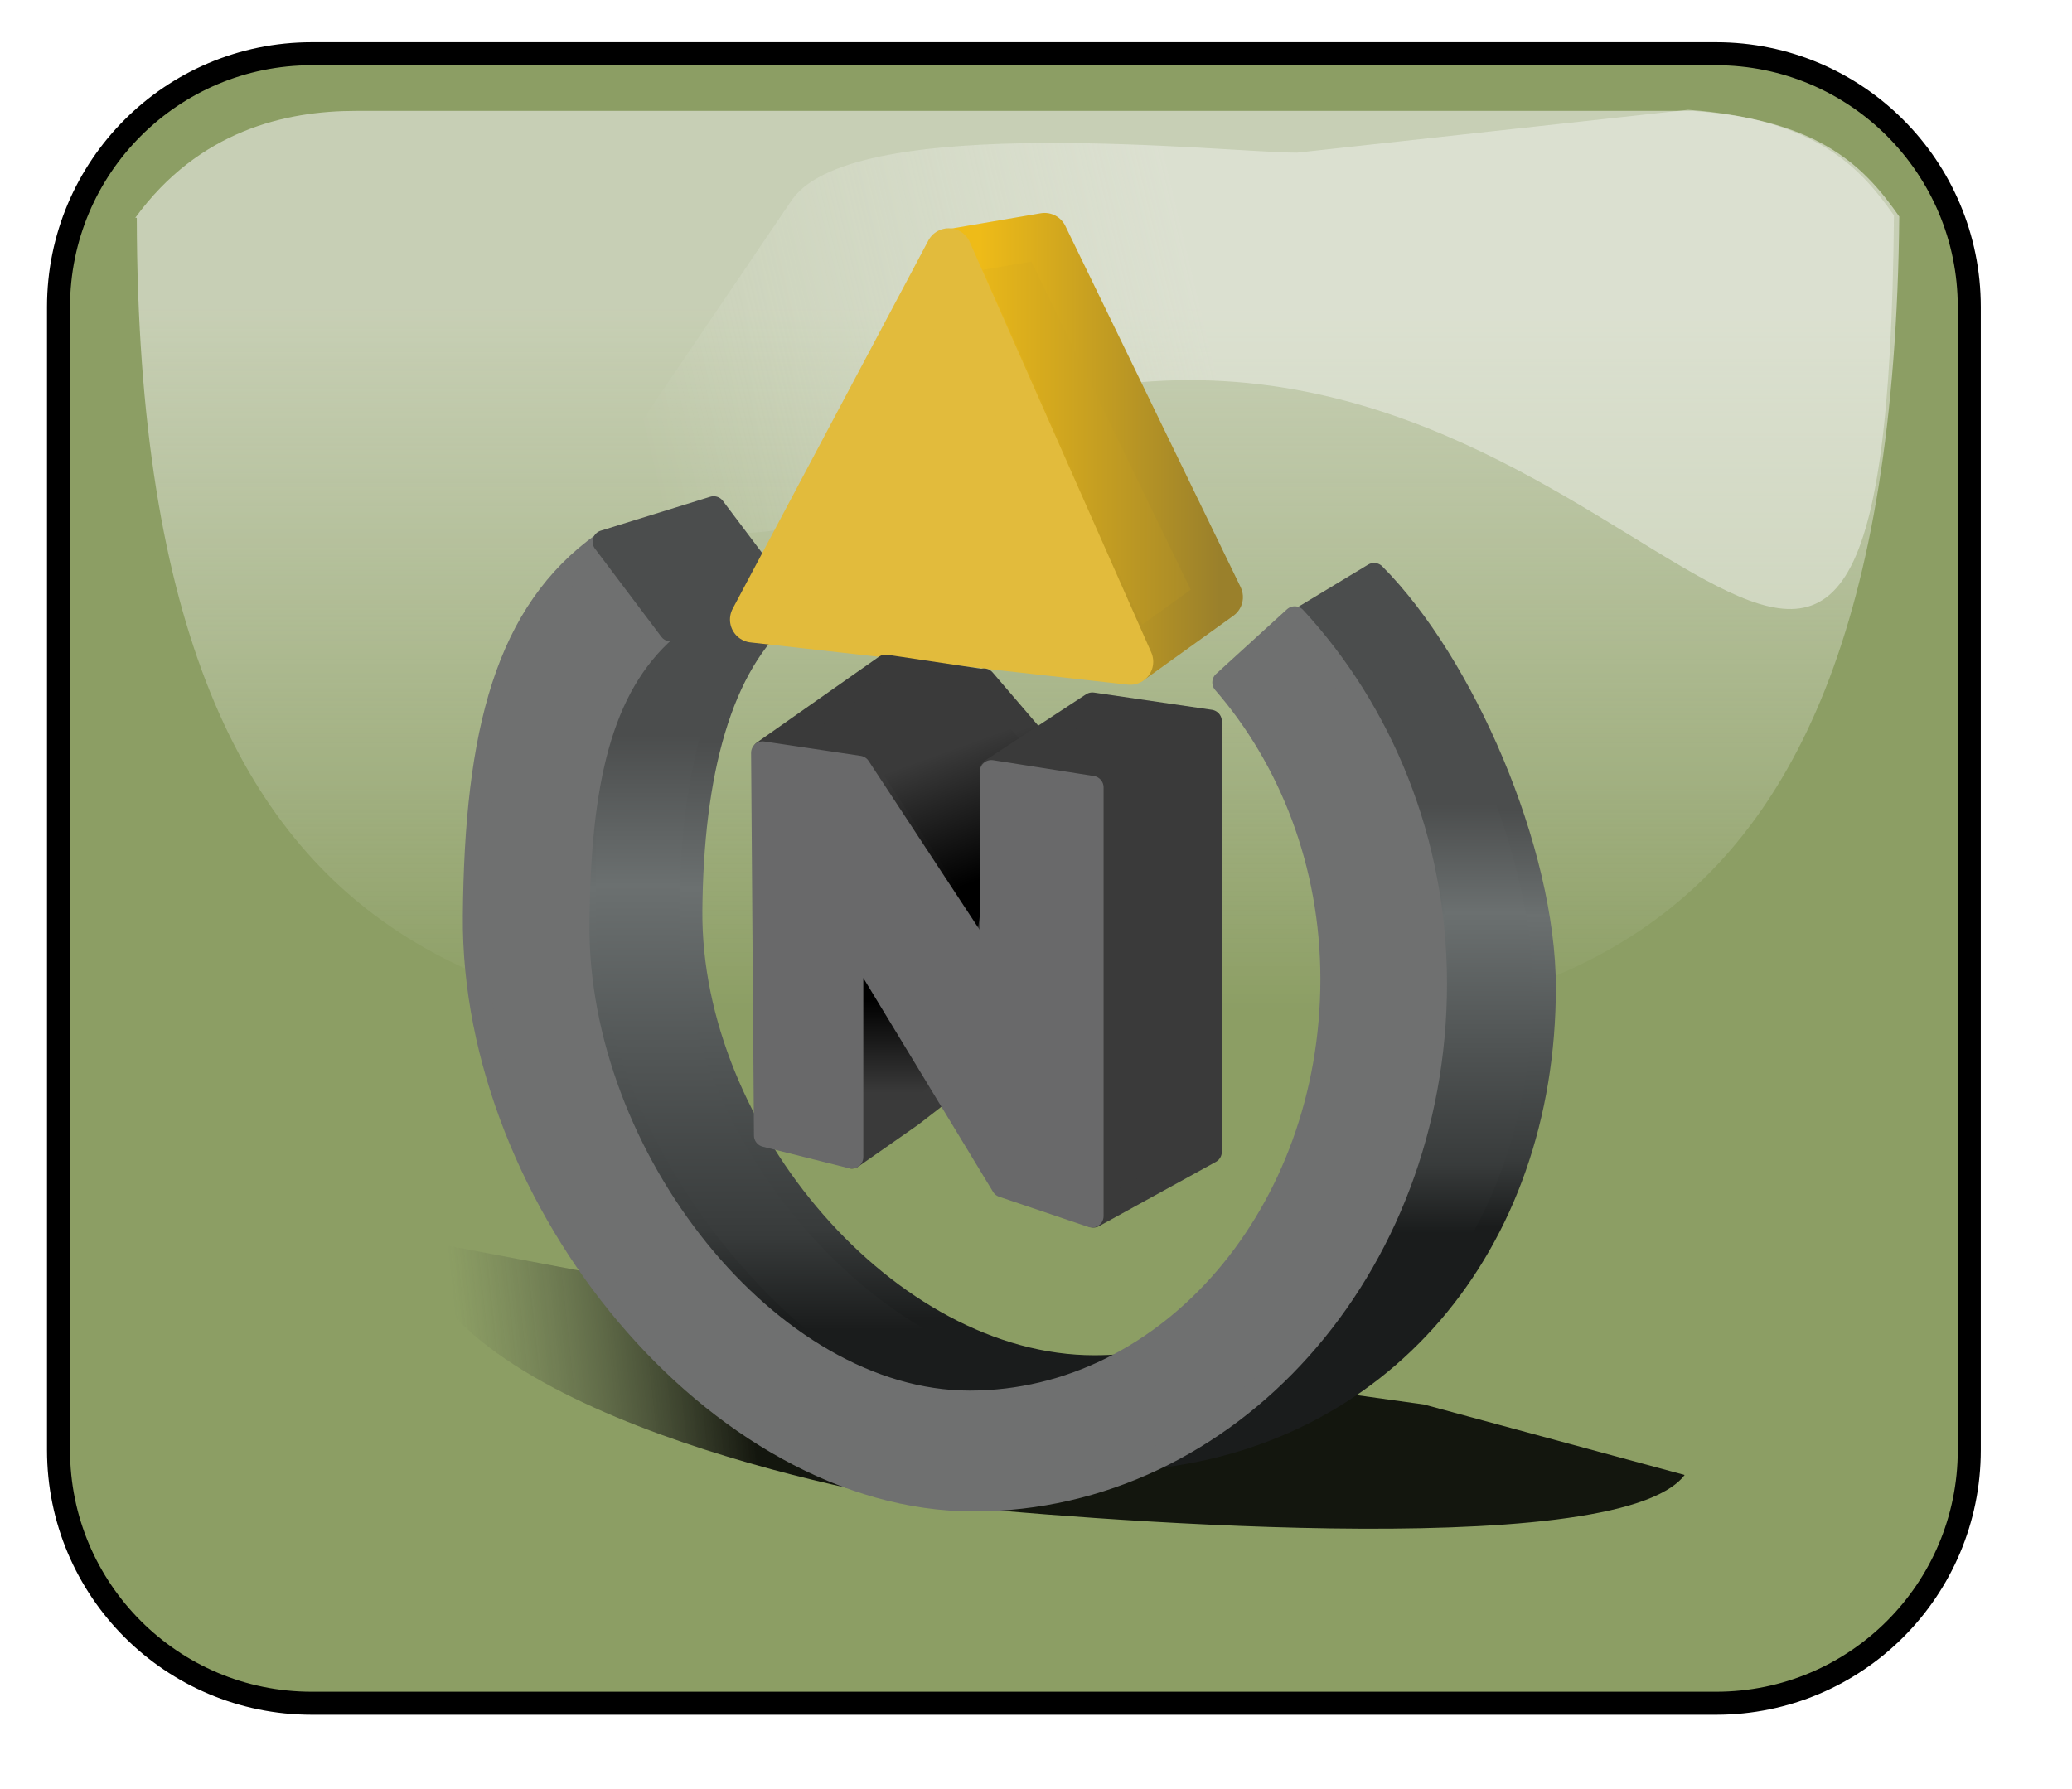 ﻿<?xml version="1.0" encoding="utf-8"?>
<!DOCTYPE svg PUBLIC "-//W3C//DTD SVG 1.1//EN" "http://www.w3.org/Graphics/SVG/1.1/DTD/svg11.dtd">
<svg xmlns="http://www.w3.org/2000/svg" xmlns:xlink="http://www.w3.org/1999/xlink" version="1.1" baseProfile="full" width="90" height="77.727" viewBox="0 0 90.00 77.73" enable-background="new 0 0 90.00 77.73" xml:space="preserve">
	<path fill="#8C9E64" fill-opacity="1" stroke-linejoin="round" stroke="#000000" stroke-opacity="1" d="M 13.54,2.334L 74.54,2.334C 80.615,2.334 85.54,7.259 85.54,13.334L 85.54,63.001C 85.54,69.076 80.615,74.001 74.54,74.001L 13.54,74.001C 7.465,74.001 2.54,69.076 2.54,63.001L 2.54,13.334C 2.54,7.259 7.465,2.334 13.54,2.334 Z "/>
	<linearGradient id="SVGID_Fill1_" gradientUnits="objectBoundingBox" x1="0.504" y1="-0.275" x2="2.054" y2="-0.275" gradientTransform="rotate(90 0.504 -0.275)">
		<stop offset="0.316" stop-color="#F0F1EC" stop-opacity="0.592"/>
		<stop offset="0.8" stop-color="#FFFFFF" stop-opacity="0"/>
	</linearGradient>
	<path fill="url(#SVGID_Fill1_)" stroke-width="0.2" stroke-linejoin="round" d="M 73.56,4.818L 15.449,4.818C 12.415,4.818 8.641,5.665 5.874,9.463L 5.94,9.463C 6.005,45.062 24.106,45.183 44.483,45.183C 64.86,45.183 82.169,44.839 82.499,9.38L 82.499,9.408C 81.049,7.341 79.138,5.218 73.56,4.818 Z "/>
	<linearGradient id="SVGID_Fill2_" gradientUnits="objectBoundingBox" x1="0.94" y1="0.437" x2="2.525" y2="0.437" gradientTransform="rotate(170.547 0.94 0.437)">
		<stop offset="0.274" stop-color="#F0F1EC" stop-opacity="0.502"/>
		<stop offset="0.563" stop-color="#FFFFFF" stop-opacity="0"/>
	</linearGradient>
	<path fill="url(#SVGID_Fill2_)" stroke-width="0.2" stroke-linejoin="round" d="M 73.33,4.771L 56.342,6.633C 53.308,6.633 37.191,4.846 34.424,8.644L 26.342,20.56C 30.701,27.566 46.02,18.475 48.392,16.725C 72.023,13.708 81.939,44.792 82.268,9.333L 82.268,9.361C 80.819,7.294 78.908,5.172 73.33,4.771 Z "/>
	<linearGradient id="SVGID_Fill3_" gradientUnits="objectBoundingBox" x1="0.997" y1="0.385" x2="2.018" y2="0.385" gradientTransform="rotate(177.266 0.997 0.385)">
		<stop offset="0" stop-color="#000000" stop-opacity="0.863"/>
		<stop offset="0.419" stop-color="#000000" stop-opacity="0.863"/>
		<stop offset="0.656" stop-color="#1E1E1E" stop-opacity="0.412"/>
		<stop offset="0.902" stop-color="#3A3A3A" stop-opacity="0"/>
	</linearGradient>
	<path fill="url(#SVGID_Fill3_)" stroke-width="0.2" stroke-linejoin="round" d="M 35.231,57.107L 17.926,53.834C 19.174,61.447 37.738,65.002 40.849,65.395L 43.373,58.535L 35.231,57.107 Z "/>
	<linearGradient id="SVGID_Fill4_" gradientUnits="objectBoundingBox" x1="0.228" y1="-0.765" x2="3.015" y2="-0.765" gradientTransform="rotate(25.283 0.228 -0.765)">
		<stop offset="0" stop-color="#000000" stop-opacity="0.863"/>
		<stop offset="0.502" stop-color="#000000" stop-opacity="0.863"/>
		<stop offset="0.693" stop-color="#1E1E1E" stop-opacity="0.412"/>
		<stop offset="0.8" stop-color="#3A3A3A" stop-opacity="0"/>
	</linearGradient>
	<path fill="url(#SVGID_Fill4_)" stroke-width="0.2" stroke-linejoin="round" d="M 40.867,65.397C 45.928,65.9 70.189,68.022 73.176,64.084L 61.856,61.022L 44.023,58.535L 40.849,65.395 Z "/>
	<linearGradient id="SVGID_Stroke1_" gradientUnits="objectBoundingBox" x1="0.5" y1="0.737" x2="0.974" y2="0.737" gradientTransform="rotate(-90 0.5 0.737)">
		<stop offset="0" stop-color="#1A1C1C" stop-opacity="1"/>
		<stop offset="0.158" stop-color="#383B3B" stop-opacity="1"/>
		<stop offset="0.74" stop-color="#6B7070" stop-opacity="1"/>
		<stop offset="0.991" stop-color="#4B4D4D" stop-opacity="1"/>
	</linearGradient>
	<linearGradient id="SVGID_Fill5_" gradientUnits="objectBoundingBox" x1="0.5" y1="0.743" x2="0.986" y2="0.743" gradientTransform="rotate(-90 0.5 0.743)">
		<stop offset="0" stop-color="#1A1C1C" stop-opacity="1"/>
		<stop offset="0.158" stop-color="#383B3B" stop-opacity="1"/>
		<stop offset="0.74" stop-color="#6B7070" stop-opacity="1"/>
		<stop offset="0.991" stop-color="#4B4D4D" stop-opacity="1"/>
	</linearGradient>
	<path fill="url(#SVGID_Fill5_)" stroke-linejoin="round" stroke="url(#SVGID_Stroke1_)" d="M 50.042,59.166L 49.419,63.372C 59.909,62.547 67.082,54.125 67.082,42.897C 67.082,36.972 63.55,28.836 59.686,24.959L 56.374,26.959C 59.343,30.125 62.415,37.018 62.415,41.813C 62.415,50.562 57.575,57.839 50.042,59.166 Z "/>
	<linearGradient id="SVGID_Stroke2_" gradientUnits="objectBoundingBox" x1="0.491" y1="0.839" x2="1.17" y2="0.839" gradientTransform="rotate(-90 0.491 0.839)">
		<stop offset="0" stop-color="#1A1C1C" stop-opacity="1"/>
		<stop offset="0.158" stop-color="#383B3B" stop-opacity="1"/>
		<stop offset="0.74" stop-color="#6B7070" stop-opacity="1"/>
		<stop offset="0.991" stop-color="#4B4D4D" stop-opacity="1"/>
	</linearGradient>
	<linearGradient id="SVGID_Fill6_" gradientUnits="objectBoundingBox" x1="0.491" y1="0.849" x2="1.188" y2="0.849" gradientTransform="rotate(-90 0.491 0.849)">
		<stop offset="0" stop-color="#1A1C1C" stop-opacity="1"/>
		<stop offset="0.158" stop-color="#383B3B" stop-opacity="1"/>
		<stop offset="0.74" stop-color="#6B7070" stop-opacity="1"/>
		<stop offset="0.991" stop-color="#4B4D4D" stop-opacity="1"/>
	</linearGradient>
	<path fill="url(#SVGID_Fill6_)" stroke-linejoin="round" stroke="url(#SVGID_Stroke2_)" d="M 30.008,39.547C 30.062,33.658 31.247,28.869 34.165,26.48L 33.915,25.98L 29.249,27.396C 24.929,30.247 25.446,31.557 25.374,39.218C 25.262,51.045 36.299,63.438 47.711,63.438C 48.289,63.438 48.859,63.416 49.419,63.372L 50.042,59.166C 49.235,59.308 48.397,59.382 47.53,59.382C 38.578,59.382 29.921,49.233 30.008,39.547 Z "/>
	<path fill="#6F7070" fill-opacity="1" stroke-linejoin="round" stroke="#6F7070" stroke-opacity="1" d="M 25.103,40.137C 25.155,33.968 26.083,29.858 28.917,27.355L 28.916,27.355L 26.207,23.609C 22.013,26.595 20.673,31.766 20.603,39.792C 20.494,52.184 31.21,65.167 42.29,65.167C 53.371,65.167 62.353,55.122 62.353,42.73C 62.353,36.523 59.989,30.904 56.238,26.842L 53.159,29.649C 56.042,32.966 57.853,37.519 57.853,42.542C 57.853,52.691 50.807,60.917 42.115,60.917C 33.423,60.917 25.018,50.284 25.103,40.137 Z "/>
	<path fill="#4B4D4D" fill-opacity="1" stroke-linejoin="round" stroke="#4B4D4D" stroke-opacity="1" d="M 26.24,23.535L 30.998,22.06L 33.882,25.89L 29.124,27.365L 26.24,23.535 Z "/>
	<g>
		<linearGradient id="SVGID_Stroke3_" gradientUnits="objectBoundingBox" x1="0" y1="0.456" x2="1" y2="0.456">
			<stop offset="0.112" stop-color="#EEBB18" stop-opacity="1"/>
			<stop offset="1" stop-color="#9A802B" stop-opacity="1"/>
		</linearGradient>
		<linearGradient id="SVGID_Fill7_" gradientUnits="objectBoundingBox" x1="-0.085" y1="0.451" x2="1.085" y2="0.451">
			<stop offset="0.112" stop-color="#EEBB18" stop-opacity="1"/>
			<stop offset="1" stop-color="#9A802B" stop-opacity="1"/>
		</linearGradient>
		<path fill="url(#SVGID_Fill7_)" stroke-width="2" stroke-linejoin="round" stroke="url(#SVGID_Stroke3_)" d="M 41.238,10.959L 45.374,10.251L 52.988,25.943L 49.197,28.667L 41.238,10.959 Z "/>
		<path fill="#E2BB3C" fill-opacity="1" stroke-width="2" stroke-linejoin="round" stroke="#E2BB3C" stroke-opacity="1" d="M 41.207,10.917L 32.707,26.917L 49.092,28.751L 41.207,10.917 Z "/>
	</g>
	<linearGradient id="SVGID_Stroke4_" gradientUnits="objectBoundingBox" x1="0.225" y1="0.072" x2="0.832" y2="0.072" gradientTransform="rotate(90 0.225 0.072)">
		<stop offset="0.335" stop-color="#000000" stop-opacity="1"/>
		<stop offset="0.995" stop-color="#3A3A3A" stop-opacity="1"/>
	</linearGradient>
	<linearGradient id="SVGID_Fill8_" gradientUnits="objectBoundingBox" x1="0.182" y1="0.026" x2="0.855" y2="0.026" gradientTransform="rotate(90 0.182 0.026)">
		<stop offset="0.34" stop-color="#000000" stop-opacity="1"/>
		<stop offset="0.995" stop-color="#3A3A3A" stop-opacity="1"/>
	</linearGradient>
	<path fill="url(#SVGID_Fill8_)" stroke-linejoin="round" stroke="url(#SVGID_Stroke4_)" d="M 35.825,45.27L 36.999,50.272L 39.592,48.459L 42.28,46.376L 39.592,41.873L 36.822,41.084L 35.825,45.27 Z "/>
	<path fill="#3A3A3A" fill-opacity="1" stroke-linejoin="round" stroke="#3A3A3A" stroke-opacity="1" d="M 42.654,29.566L 38.467,28.941L 33.171,32.662L 37.238,33.292L 39.925,31.552L 42.654,29.566 Z "/>
	<linearGradient id="SVGID_Stroke5_" gradientUnits="objectBoundingBox" x1="0.433" y1="0.814" x2="0.954" y2="0.814" gradientTransform="rotate(254.138 0.433 0.814)">
		<stop offset="0.07" stop-color="#000000" stop-opacity="1"/>
		<stop offset="0.995" stop-color="#3A3A3A" stop-opacity="1"/>
	</linearGradient>
	<linearGradient id="SVGID_Fill9_" gradientUnits="objectBoundingBox" x1="0.425" y1="0.841" x2="0.993" y2="0.841" gradientTransform="rotate(254.494 0.425 0.841)">
		<stop offset="0.121" stop-color="#000000" stop-opacity="1"/>
		<stop offset="0.995" stop-color="#3A3A3A" stop-opacity="1"/>
	</linearGradient>
	<path fill="url(#SVGID_Fill9_)" stroke-linejoin="round" stroke="url(#SVGID_Stroke5_)" d="M 37.488,33.209L 42.863,41.459L 46.488,33.917L 42.738,29.542L 37.405,33.251"/>
	<path fill="#3A3A3A" fill-opacity="1" stroke-linejoin="round" stroke="#3A3A3A" stroke-opacity="1" d="M 47.499,52.834L 52.572,50.042L 52.572,31.334L 47.447,30.584L 43.061,33.459L 45.655,40.272L 43.464,36.937L 42.48,43.958L 47.499,52.834 Z "/>
	<path fill="#69696A" fill-opacity="1" stroke-linejoin="round" stroke="#69696A" stroke-opacity="1" d="M 33.124,32.709L 33.249,49.334L 36.999,50.272L 36.999,50.209L 36.999,41.522L 37.308,41.211L 43.561,51.522L 47.436,52.834L 47.436,34.209L 43.061,33.522L 43.061,42.084L 37.311,33.334L 33.124,32.709 Z "/>
</svg>
